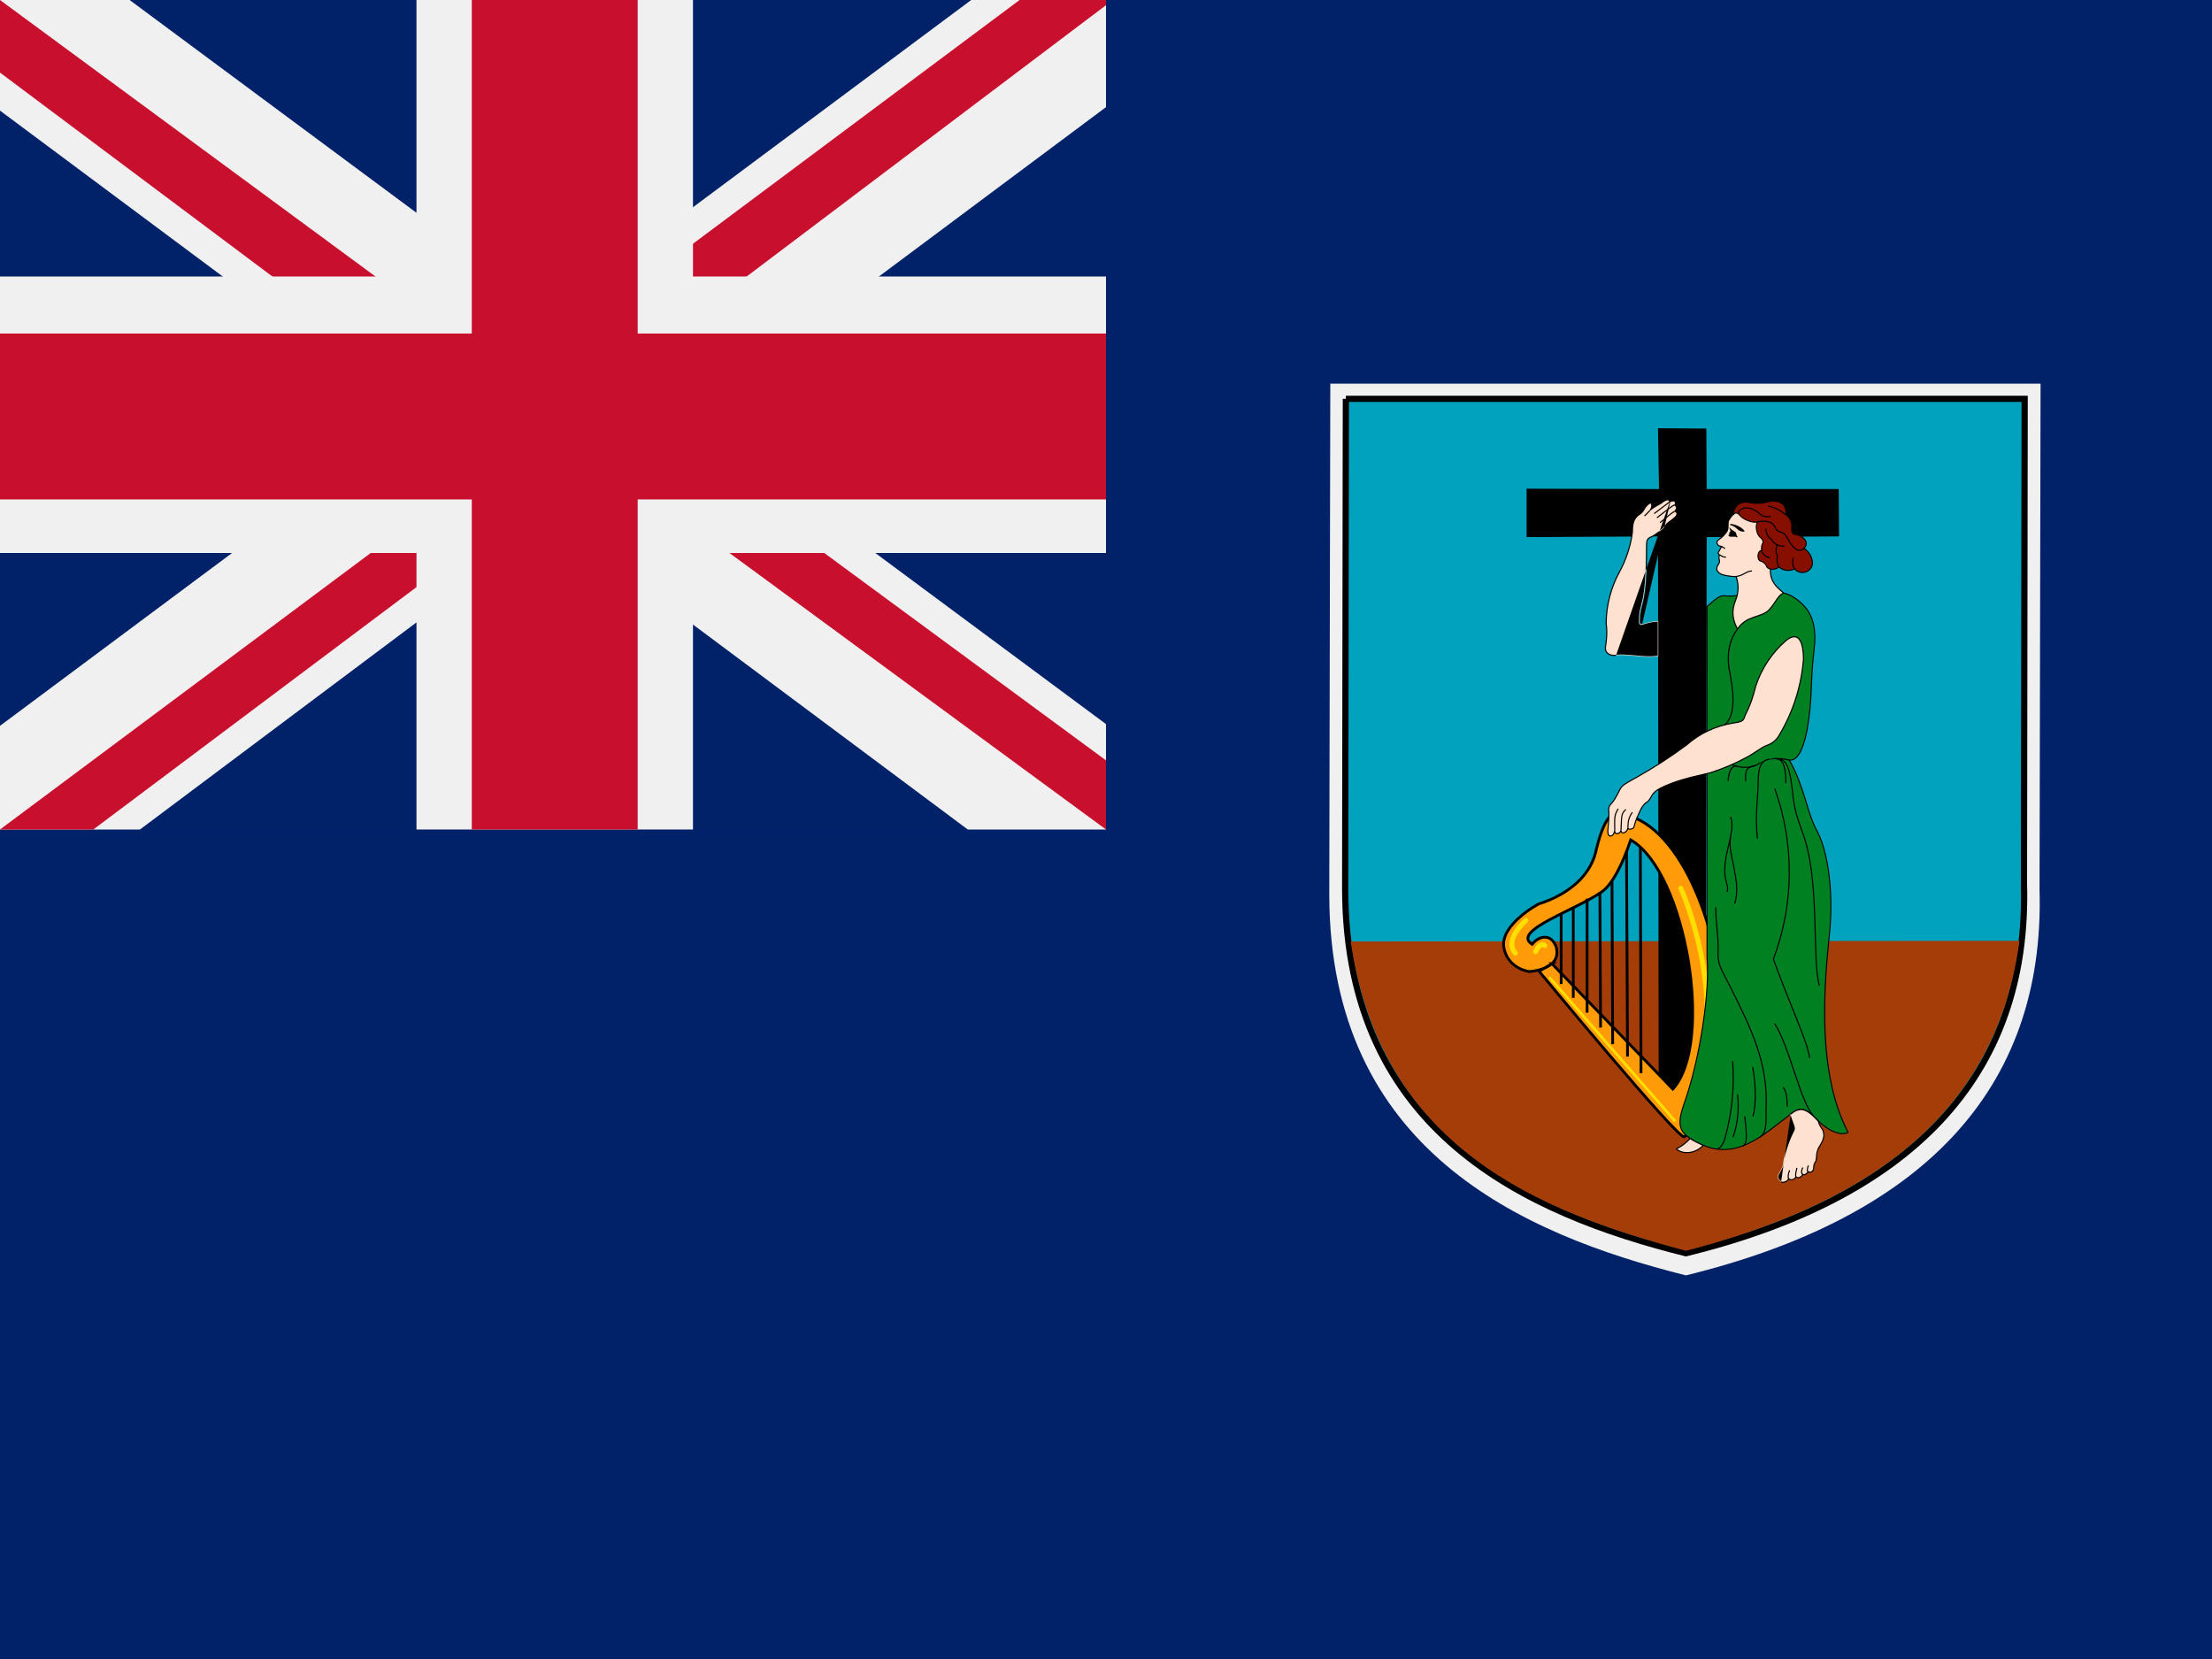 <svg width="60" height="45" viewBox="0 0 60 45" fill="none" xmlns="http://www.w3.org/2000/svg">
<rect x="0" y="0" width="60" height="45" fill="#808080" stroke="none"/>
<g clip-path="url(#clip0_264_20496)">
<path d="M0 0H60V45H0V0Z" fill="#012169"/>
<path d="M36.084 10.406H55.35L55.322 24.122C55.481 29.625 52.05 33.047 45.731 34.594C41.241 33.469 36.075 31.172 36.056 24.281L36.084 10.406Z" fill="#F0F0F0"/>
<path d="M36.506 10.819H54.919L54.9 23.962C55.05 29.241 51.769 32.513 45.731 33.994C41.438 32.925 36.497 30.712 36.487 24.113L36.506 10.819Z" fill="#00A2BD"/>
<path fill-rule="evenodd" clip-rule="evenodd" d="M36.59 10.903L36.572 24.112C36.577 27.388 37.803 29.567 39.557 31.063C41.31 32.557 43.594 33.373 45.731 33.907C48.731 33.168 51.036 31.988 52.574 30.344C54.114 28.699 54.89 26.584 54.816 23.965L54.816 23.964L54.834 10.903H36.59ZM36.506 10.819V10.734H55.003L54.984 23.961C55.06 26.619 54.27 28.779 52.697 30.46C51.126 32.139 48.779 33.333 45.751 34.076L45.731 34.081L45.711 34.076C43.56 33.54 41.236 32.716 39.448 31.192C37.656 29.664 36.408 27.437 36.403 24.113V24.112L36.422 10.819L36.506 10.819Z" fill="black"/>
<path d="M54.778 25.519C54.103 30.553 50.222 32.756 45.731 33.928C41.747 32.859 37.462 31.153 36.638 25.538L54.778 25.519Z" fill="#A53D08"/>
<path d="M45 13.266L44.972 11.616L46.284 11.625L46.294 13.266H49.875L49.884 14.55L46.294 14.569L46.266 29.7L44.991 29.709L44.972 14.55L41.409 14.569V13.256L45 13.266Z" fill="black"/>
<path fill-rule="evenodd" clip-rule="evenodd" d="M42.094 26.137L45.375 29.541C46.509 28.294 45.722 23.634 44.231 22.781C44.053 23.334 43.753 24 43.425 24.206C42.722 24.694 40.978 25.256 41.559 25.613C41.691 25.434 42.038 25.266 42.206 25.669C42.394 26.316 41.475 26.353 41.475 26.353C41.475 26.353 40.894 26.278 40.791 25.697C40.697 25.097 41.663 24.553 41.747 24.516C41.822 24.488 43.087 24.141 43.303 23.025C43.575 21.919 43.847 22.087 43.894 22.069C45.553 22.228 46.631 25.191 46.697 27.272C46.753 29.353 45.853 30.741 45.684 30.834C45.525 30.919 41.747 26.344 41.747 26.344L42.103 26.137H42.094Z" fill="#FF9A08"/>
<path fill-rule="evenodd" clip-rule="evenodd" d="M43.888 22.03L43.897 22.031C44.323 22.072 44.709 22.293 45.049 22.63C45.388 22.966 45.683 23.421 45.927 23.933C46.414 24.959 46.701 26.225 46.734 27.271L46.734 27.271C46.763 28.317 46.551 29.189 46.31 29.812C46.19 30.123 46.062 30.373 45.954 30.55C45.9 30.639 45.85 30.711 45.808 30.763C45.787 30.789 45.768 30.811 45.751 30.828C45.734 30.845 45.718 30.859 45.703 30.867L45.702 30.867C45.688 30.875 45.675 30.873 45.666 30.872C45.657 30.87 45.649 30.866 45.642 30.862C45.627 30.854 45.609 30.842 45.591 30.827C45.553 30.797 45.503 30.751 45.443 30.692C45.324 30.575 45.163 30.402 44.974 30.193C44.597 29.776 44.11 29.212 43.627 28.645C43.145 28.078 42.668 27.509 42.311 27.081C42.133 26.867 41.984 26.689 41.881 26.564C41.829 26.502 41.788 26.453 41.76 26.419L41.718 26.368C41.718 26.368 41.718 26.368 41.739 26.35L41.718 26.368L41.709 26.357C41.678 26.364 41.648 26.37 41.622 26.374C41.579 26.381 41.543 26.385 41.518 26.388C41.505 26.389 41.495 26.39 41.488 26.39C41.484 26.39 41.481 26.39 41.48 26.39L41.477 26.391L41.477 26.391L41.477 26.391C41.477 26.391 41.477 26.391 41.475 26.353C41.47 26.39 41.47 26.39 41.47 26.39L41.47 26.39L41.469 26.39L41.468 26.39C41.467 26.39 41.465 26.39 41.462 26.389C41.458 26.388 41.451 26.387 41.443 26.386C41.425 26.382 41.401 26.377 41.372 26.368C41.314 26.352 41.235 26.323 41.153 26.275C40.987 26.18 40.808 26.008 40.754 25.703L40.754 25.703C40.728 25.542 40.775 25.386 40.856 25.246C40.938 25.105 41.055 24.977 41.177 24.867C41.42 24.649 41.686 24.502 41.732 24.481L41.733 24.481L41.734 24.48C41.738 24.479 41.747 24.476 41.759 24.472C41.852 24.442 42.144 24.347 42.452 24.147C42.8 23.92 43.161 23.562 43.266 23.018L43.267 23.017L43.267 23.016C43.403 22.462 43.541 22.218 43.657 22.111C43.717 22.057 43.772 22.038 43.816 22.033C43.837 22.031 43.855 22.032 43.868 22.032L43.868 22.032C43.875 22.033 43.879 22.033 43.882 22.033C43.882 22.033 43.882 22.033 43.882 22.033L43.888 22.03ZM43.884 22.033C43.884 22.033 43.884 22.033 43.884 22.033L43.884 22.033ZM41.475 26.353L41.47 26.39L41.473 26.391L41.477 26.391L41.475 26.353ZM41.477 26.316C41.478 26.315 41.48 26.315 41.483 26.315C41.489 26.315 41.499 26.314 41.511 26.313C41.535 26.311 41.569 26.307 41.61 26.3C41.683 26.288 41.775 26.267 41.865 26.232L42.037 26.133L42.005 26.1H42.081C42.103 26.078 42.123 26.055 42.139 26.029C42.192 25.945 42.214 25.833 42.171 25.681C42.131 25.587 42.082 25.529 42.032 25.496C41.982 25.463 41.928 25.454 41.873 25.46C41.762 25.473 41.651 25.552 41.59 25.635L41.569 25.663L41.54 25.645C41.462 25.597 41.415 25.541 41.407 25.475C41.398 25.409 41.429 25.345 41.478 25.287C41.576 25.17 41.768 25.048 41.993 24.926C42.158 24.836 42.344 24.743 42.531 24.651C42.601 24.616 42.67 24.582 42.738 24.548C42.992 24.421 43.23 24.296 43.404 24.175L43.404 24.175L43.405 24.174C43.56 24.077 43.713 23.867 43.851 23.606C43.988 23.347 44.107 23.045 44.196 22.77L44.21 22.726L44.25 22.749C44.633 22.968 44.966 23.428 45.232 24.006C45.5 24.586 45.703 25.291 45.825 26.007C45.946 26.723 45.985 27.453 45.922 28.082C45.859 28.71 45.695 29.245 45.403 29.566L45.376 29.596L42.092 26.19C42.041 26.23 41.984 26.262 41.926 26.288C41.917 26.292 41.907 26.296 41.898 26.3L41.804 26.354L41.818 26.371C41.846 26.405 41.887 26.454 41.938 26.516C42.042 26.641 42.19 26.82 42.368 27.033C42.725 27.461 43.202 28.03 43.684 28.596C44.167 29.163 44.654 29.727 45.03 30.143C45.218 30.352 45.378 30.523 45.496 30.639C45.555 30.697 45.602 30.741 45.637 30.768C45.654 30.782 45.667 30.791 45.675 30.795C45.681 30.791 45.689 30.784 45.698 30.775C45.712 30.761 45.73 30.741 45.749 30.716C45.789 30.667 45.837 30.598 45.89 30.511C45.996 30.338 46.121 30.092 46.24 29.785C46.477 29.17 46.687 28.308 46.659 27.273C46.627 26.237 46.342 24.982 45.859 23.966C45.618 23.458 45.328 23.012 44.996 22.683C44.666 22.356 44.298 22.147 43.897 22.107C43.891 22.108 43.886 22.108 43.883 22.108C43.877 22.108 43.871 22.108 43.865 22.107L43.864 22.107C43.852 22.107 43.839 22.106 43.824 22.108C43.796 22.111 43.756 22.123 43.708 22.167C43.609 22.257 43.475 22.482 43.34 23.033C43.229 23.604 42.85 23.977 42.493 24.209C42.175 24.416 41.87 24.515 41.782 24.543C41.772 24.547 41.765 24.549 41.761 24.55C41.719 24.57 41.462 24.712 41.227 24.923C41.108 25.03 40.997 25.152 40.921 25.283C40.845 25.414 40.806 25.552 40.828 25.691C40.877 25.968 41.039 26.123 41.19 26.21C41.266 26.254 41.339 26.281 41.393 26.296C41.42 26.304 41.442 26.309 41.457 26.312C41.465 26.314 41.471 26.314 41.474 26.315C41.475 26.315 41.476 26.315 41.477 26.316ZM42.157 26.149L45.374 29.485C45.633 29.179 45.787 28.677 45.847 28.075C45.909 27.453 45.871 26.731 45.751 26.02C45.63 25.308 45.428 24.61 45.164 24.038C44.909 23.485 44.599 23.054 44.252 22.837C44.164 23.103 44.05 23.392 43.917 23.641C43.779 23.903 43.618 24.129 43.446 24.238C43.267 24.361 43.025 24.488 42.772 24.615C42.703 24.65 42.633 24.684 42.563 24.719C42.377 24.811 42.192 24.902 42.029 24.991C41.802 25.115 41.623 25.231 41.535 25.335C41.492 25.387 41.476 25.43 41.481 25.465C41.485 25.494 41.504 25.527 41.552 25.562C41.625 25.477 41.741 25.399 41.864 25.385C41.934 25.378 42.007 25.39 42.073 25.433C42.139 25.477 42.197 25.549 42.241 25.654L42.242 25.656L42.242 25.658C42.292 25.829 42.269 25.964 42.203 26.069C42.196 26.079 42.189 26.09 42.181 26.1H42.243L42.157 26.149Z" fill="black"/>
<path d="M44.494 22.969L44.513 29.109L44.494 22.969ZM44.119 23.091L44.147 28.659L44.119 23.091ZM43.725 23.897L43.744 28.322L43.725 23.897ZM43.397 24.206L43.416 27.872L43.397 24.206ZM43.05 24.375V27.469V24.375ZM42.675 24.619V27.066V24.619ZM42.347 24.816V26.691V24.816Z" fill="#FF9A08"/>
<path fill-rule="evenodd" clip-rule="evenodd" d="M44.475 29.11L44.456 22.969L44.531 22.969L44.55 29.109L44.475 29.11ZM44.109 28.66L44.081 23.091L44.156 23.09L44.184 28.659L44.109 28.66ZM43.706 28.322L43.687 23.897L43.762 23.897L43.781 28.322L43.706 28.322ZM43.378 27.872L43.359 24.206L43.434 24.206L43.453 27.872L43.378 27.872ZM43.013 27.469V24.375H43.087V27.469H43.013ZM42.638 27.066V24.619H42.712V27.066H42.638ZM42.309 26.691V24.816H42.384V26.691H42.309Z" fill="black"/>
<path fill-rule="evenodd" clip-rule="evenodd" d="M42.022 26.503C42.038 26.489 42.062 26.491 42.075 26.507L45.45 30.369C45.464 30.385 45.462 30.408 45.447 30.422C45.431 30.436 45.407 30.434 45.394 30.418L42.019 26.556C42.005 26.54 42.007 26.517 42.022 26.503Z" fill="#FFDF00"/>
<path fill-rule="evenodd" clip-rule="evenodd" d="M45.562 24.032C45.596 24.017 45.636 24.032 45.652 24.066L45.591 24.094C45.652 24.066 45.652 24.066 45.652 24.066L45.652 24.066L45.653 24.068L45.657 24.076C45.66 24.082 45.664 24.092 45.669 24.105C45.681 24.131 45.697 24.169 45.717 24.218C45.756 24.316 45.811 24.458 45.873 24.638C45.995 24.997 46.144 25.505 46.248 26.099C46.455 27.286 46.485 28.827 45.763 30.219C45.746 30.252 45.705 30.265 45.672 30.247C45.639 30.23 45.626 30.189 45.643 30.156C46.346 28.802 46.32 27.295 46.115 26.122C46.012 25.536 45.866 25.036 45.745 24.681C45.684 24.504 45.63 24.364 45.591 24.268C45.572 24.22 45.556 24.184 45.546 24.159C45.54 24.146 45.536 24.137 45.533 24.131L45.53 24.124L45.529 24.122L45.529 24.122C45.529 24.122 45.529 24.122 45.529 24.122M45.562 24.032C45.529 24.048 45.514 24.088 45.529 24.122L45.562 24.032ZM41.442 24.922C41.466 24.95 41.463 24.992 41.435 25.017L41.435 25.017L41.434 25.018C41.432 25.019 41.431 25.02 41.429 25.022C41.425 25.026 41.419 25.031 41.411 25.038C41.395 25.053 41.374 25.074 41.348 25.101C41.297 25.155 41.234 25.229 41.181 25.313C41.127 25.398 41.087 25.488 41.078 25.574C41.069 25.657 41.089 25.737 41.158 25.81C41.184 25.837 41.183 25.88 41.156 25.905C41.129 25.931 41.086 25.93 41.06 25.903C40.961 25.798 40.931 25.677 40.944 25.56C40.956 25.445 41.007 25.335 41.066 25.241C41.126 25.147 41.196 25.066 41.25 25.008C41.278 24.979 41.301 24.956 41.318 24.94C41.327 24.932 41.334 24.926 41.339 24.922C41.341 24.919 41.343 24.918 41.344 24.916L41.346 24.915L41.346 24.915L41.346 24.915C41.346 24.915 41.346 24.915 41.391 24.966L41.346 24.915C41.375 24.89 41.417 24.893 41.442 24.922ZM41.716 25.843L41.716 25.843L41.717 25.841C41.718 25.839 41.719 25.837 41.72 25.833C41.723 25.827 41.727 25.817 41.733 25.806C41.745 25.782 41.761 25.754 41.78 25.731C41.8 25.706 41.817 25.693 41.829 25.689C41.834 25.687 41.843 25.684 41.862 25.701C41.89 25.725 41.933 25.722 41.957 25.694C41.982 25.666 41.979 25.623 41.95 25.599C41.899 25.555 41.841 25.543 41.786 25.561C41.737 25.577 41.7 25.614 41.674 25.647C41.647 25.68 41.626 25.717 41.613 25.745C41.606 25.759 41.6 25.771 41.596 25.78C41.594 25.784 41.593 25.787 41.592 25.79L41.591 25.793L41.59 25.794L41.59 25.794L41.59 25.794C41.59 25.794 41.59 25.794 41.653 25.819L41.59 25.794C41.577 25.829 41.594 25.868 41.629 25.882C41.663 25.895 41.703 25.878 41.716 25.843Z" fill="#FFDF00"/>
<path d="M46.312 16.444C46.528 16.256 46.65 16.134 46.791 16.163C46.931 16.181 47.119 16.163 47.259 16.125C47.628 16.039 48.011 16.027 48.384 16.087C48.478 16.106 48.619 16.153 48.816 16.322C49.013 16.491 49.303 16.791 49.209 17.597C49.116 18.403 49.144 18.75 49.097 19.209C49.022 20.006 48.844 20.663 48.534 20.616C48.956 21.366 49.003 22.022 49.284 22.538C49.566 23.053 49.734 24.113 49.631 25.256C49.519 26.409 49.219 28.978 50.128 30.712C49.978 30.816 49.612 30.712 49.284 30.366C48.956 30.019 48.816 30.028 48.553 30.234C47.728 30.863 46.959 31.622 45.825 30.863C45.562 30.694 45.487 30.488 45.675 29.953C46.144 28.641 46.378 26.822 46.303 25.978V16.444H46.312Z" fill="#008021"/>
<path fill-rule="evenodd" clip-rule="evenodd" d="M47.263 16.139C47.121 16.177 46.931 16.195 46.789 16.176L46.788 16.176C46.723 16.163 46.661 16.184 46.587 16.234C46.527 16.275 46.46 16.333 46.378 16.405C46.36 16.421 46.341 16.437 46.322 16.454L46.318 16.458H46.317V25.977C46.355 26.401 46.315 27.068 46.207 27.792C46.099 28.517 45.923 29.3 45.688 29.958C45.595 30.224 45.568 30.407 45.595 30.542C45.622 30.677 45.703 30.767 45.833 30.851L45.833 30.851C46.115 31.04 46.373 31.134 46.615 31.159C46.857 31.185 47.083 31.142 47.3 31.056C47.658 30.914 47.989 30.655 48.326 30.392C48.398 30.336 48.471 30.279 48.544 30.223C48.676 30.12 48.781 30.062 48.896 30.079C49.01 30.095 49.131 30.183 49.295 30.356C49.457 30.528 49.629 30.639 49.778 30.695C49.92 30.748 50.039 30.748 50.11 30.707C49.658 29.84 49.507 28.766 49.482 27.767C49.46 26.843 49.545 25.981 49.603 25.4C49.608 25.35 49.613 25.301 49.617 25.255C49.669 24.684 49.652 24.134 49.588 23.663C49.524 23.192 49.411 22.8 49.272 22.544C49.146 22.314 49.067 22.055 48.981 21.774C48.97 21.739 48.96 21.704 48.949 21.669C48.849 21.347 48.732 20.996 48.522 20.622L48.508 20.597L48.536 20.602C48.608 20.613 48.673 20.583 48.732 20.518C48.791 20.453 48.844 20.352 48.89 20.224C48.982 19.968 49.045 19.606 49.083 19.208L49.083 19.208C49.102 19.022 49.108 18.855 49.116 18.668C49.118 18.624 49.12 18.579 49.121 18.533C49.132 18.288 49.148 17.999 49.195 17.595C49.242 17.194 49.193 16.92 49.109 16.726C49.024 16.532 48.904 16.416 48.806 16.333C48.611 16.166 48.473 16.12 48.382 16.101C48.01 16.041 47.63 16.053 47.263 16.139ZM46.307 16.43C46.325 16.414 46.342 16.399 46.359 16.384C46.441 16.312 46.51 16.252 46.572 16.211C46.648 16.159 46.717 16.134 46.793 16.149C46.931 16.167 47.117 16.148 47.256 16.111L47.256 16.111C47.627 16.025 48.011 16.012 48.387 16.074L48.387 16.074C48.483 16.093 48.626 16.141 48.825 16.311C48.924 16.396 49.048 16.515 49.134 16.715C49.221 16.914 49.27 17.194 49.223 17.599C49.176 18.001 49.16 18.289 49.15 18.534C49.148 18.58 49.146 18.625 49.144 18.669C49.137 18.856 49.13 19.024 49.111 19.211C49.073 19.61 49.01 19.974 48.917 20.234C48.87 20.363 48.816 20.468 48.753 20.537C48.696 20.599 48.632 20.634 48.56 20.632C48.763 21 48.878 21.345 48.975 21.66C48.986 21.696 48.997 21.731 49.008 21.766C49.094 22.047 49.172 22.303 49.297 22.531C49.438 22.791 49.551 23.186 49.616 23.659C49.681 24.133 49.697 24.685 49.645 25.258L49.645 25.258C49.641 25.304 49.636 25.352 49.631 25.403C49.573 25.984 49.488 26.844 49.511 27.766C49.535 28.768 49.687 29.842 50.141 30.706L50.146 30.717L50.136 30.724C50.055 30.78 49.921 30.778 49.768 30.721C49.615 30.664 49.439 30.55 49.274 30.375C49.11 30.202 48.996 30.121 48.892 30.107C48.789 30.092 48.693 30.142 48.562 30.245L48.562 30.246C48.489 30.301 48.417 30.357 48.344 30.414C48.008 30.677 47.672 30.938 47.31 31.082C47.09 31.169 46.859 31.213 46.612 31.187C46.365 31.161 46.102 31.065 45.817 30.874C45.684 30.789 45.597 30.692 45.567 30.548C45.538 30.404 45.568 30.216 45.662 29.948C45.896 29.293 46.071 28.511 46.179 27.788C46.287 27.064 46.327 26.4 46.289 25.979L46.289 25.978L46.289 16.43H46.307Z" fill="black"/>
<path d="M47.091 15.637C47.165 15.844 47.162 16.071 47.081 16.275C46.987 16.5 46.959 16.744 47.128 17.062C47.381 16.688 47.747 16.762 47.972 16.556C48.178 16.341 48.225 16.134 48.384 16.087C48.225 15.947 47.981 15.787 48.028 15.384C48.084 14.972 48.656 14.634 48.141 14.016C48.063 13.917 47.963 13.838 47.848 13.788C47.733 13.738 47.607 13.718 47.482 13.729C47.357 13.74 47.237 13.783 47.132 13.852C47.028 13.922 46.943 14.017 46.884 14.128C46.856 14.203 46.903 14.353 46.819 14.447C46.763 14.522 46.697 14.588 46.622 14.634C46.575 14.672 46.547 14.719 46.603 14.784C46.622 14.812 46.659 14.812 46.697 14.822L46.622 14.963C46.594 14.991 46.603 15.019 46.641 15.056C46.594 15.178 46.678 15.197 46.622 15.291C46.566 15.375 46.509 15.478 46.678 15.572C46.734 15.6 46.959 15.647 47.091 15.637ZM44.981 17.794C44.681 17.869 44.194 17.738 43.828 17.775C43.659 17.794 43.528 17.709 43.547 17.55C43.575 17.391 43.603 17.137 43.566 16.913C43.569 16.428 43.691 15.951 43.922 15.525C44.107 15.188 44.228 14.819 44.278 14.438C44.278 14.259 44.297 14.072 44.447 13.969C44.559 13.903 44.578 13.838 44.616 13.781C44.709 13.641 44.803 13.613 44.803 13.688C44.812 13.734 44.803 13.781 44.756 13.838C44.85 13.762 45.019 13.669 45.056 13.65C45.094 13.613 45.281 13.481 45.291 13.613C45.366 13.575 45.422 13.575 45.441 13.613C45.459 13.659 45.441 13.678 45.413 13.706C45.469 13.706 45.525 13.791 45.413 13.875C45.478 13.856 45.534 13.95 45.431 14.034C45.337 14.128 45.206 14.184 45.178 14.259C45.141 14.334 44.878 14.531 44.775 14.569C44.672 14.616 44.663 14.672 44.663 14.822C44.663 16.491 44.475 16.35 44.475 16.762C44.475 16.856 44.447 16.959 44.55 16.931C44.663 16.894 44.822 16.847 44.981 16.847V17.784V17.794ZM45.047 21.375C45.534 21.131 46.097 21.038 46.388 20.962C46.724 20.855 47.051 20.717 47.362 20.55C47.597 20.428 47.784 20.269 47.916 20.222C48.069 20.173 48.197 20.065 48.272 19.922C48.641 19.299 48.862 18.6 48.919 17.878C48.919 17.503 48.825 17.072 48.45 17.372C48.068 17.702 47.782 18.13 47.625 18.609C47.475 19.209 47.344 19.35 47.316 19.462C47.278 19.584 47.166 19.584 47.016 19.613C46.542 19.686 46.099 19.895 45.741 20.212C45.315 20.527 44.871 20.815 44.409 21.075C44.062 21.272 43.997 21.291 43.922 21.45C43.847 21.6 43.772 21.731 43.716 21.788C43.641 21.863 43.622 21.938 43.641 22.031C43.65 22.106 43.622 22.425 43.612 22.538C43.612 22.65 43.641 22.669 43.678 22.678C43.716 22.678 43.772 22.659 43.8 22.528C43.781 22.659 43.959 22.622 43.969 22.519C43.969 22.659 44.156 22.575 44.156 22.444C44.156 22.538 44.316 22.472 44.316 22.444C44.353 22.322 44.381 22.209 44.428 22.125C44.484 21.994 44.55 21.825 44.681 21.75C44.822 21.637 44.756 21.525 45.047 21.375ZM48.553 30.234C48.581 30.356 48.647 30.488 48.666 30.572C48.684 30.647 48.647 30.675 48.628 30.722C48.502 30.983 48.414 31.261 48.366 31.547C48.366 31.659 48.272 31.772 48.244 31.847C48.197 31.922 48.216 31.988 48.319 32.062C48.356 32.091 48.506 32.044 48.516 31.969C48.581 32.025 48.666 32.006 48.712 31.922C48.769 31.969 48.853 31.941 48.9 31.856C48.947 31.884 49.022 31.828 49.05 31.781C49.125 31.819 49.2 31.781 49.2 31.631C49.2 31.594 49.228 31.538 49.247 31.509C49.266 31.472 49.275 31.406 49.275 31.35C49.275 31.284 49.303 31.163 49.359 31.087C49.416 30.994 49.5 30.853 49.462 30.712C49.425 30.581 49.369 30.591 49.322 30.413C49.2 30.281 49.041 30.113 48.872 30.094C48.703 30.094 48.609 30.197 48.553 30.234ZM45.469 31.163C45.628 31.312 45.966 31.312 46.2 31.069C46.116 31.031 45.919 30.938 45.844 30.881C45.739 31 45.611 31.095 45.469 31.163Z" fill="#FFE1CF"/>
<path fill-rule="evenodd" clip-rule="evenodd" d="M45.19 13.582C45.139 13.602 45.084 13.643 45.067 13.661L45.065 13.662L45.063 13.663C45.026 13.682 44.858 13.775 44.766 13.849L44.745 13.828C44.789 13.775 44.797 13.732 44.788 13.69L44.788 13.689V13.688C44.788 13.671 44.783 13.666 44.78 13.664C44.775 13.662 44.766 13.66 44.75 13.667C44.719 13.681 44.674 13.72 44.628 13.79C44.621 13.8 44.614 13.812 44.607 13.824C44.58 13.871 44.548 13.927 44.455 13.981C44.312 14.08 44.293 14.259 44.293 14.438V14.438L44.293 14.44C44.243 14.823 44.121 15.193 43.935 15.532C43.706 15.956 43.584 16.43 43.581 16.911C43.618 17.138 43.59 17.392 43.562 17.552C43.553 17.627 43.579 17.682 43.626 17.717C43.674 17.753 43.745 17.769 43.826 17.76L43.827 17.76C43.994 17.743 44.187 17.761 44.374 17.778C44.393 17.78 44.412 17.782 44.431 17.784C44.631 17.802 44.821 17.815 44.966 17.782V16.862C44.814 16.865 44.663 16.909 44.555 16.945L44.554 16.946C44.527 16.953 44.504 16.953 44.487 16.943C44.47 16.932 44.462 16.914 44.459 16.895C44.456 16.876 44.456 16.854 44.457 16.832C44.458 16.825 44.458 16.819 44.458 16.813C44.459 16.796 44.46 16.779 44.46 16.762C44.46 16.658 44.472 16.588 44.49 16.516C44.496 16.492 44.502 16.469 44.509 16.444C44.523 16.392 44.538 16.335 44.554 16.26C44.601 16.037 44.647 15.656 44.647 14.822C44.647 14.747 44.65 14.693 44.666 14.651C44.683 14.608 44.715 14.579 44.769 14.555L44.77 14.555C44.819 14.537 44.909 14.479 44.992 14.416C45.033 14.385 45.072 14.352 45.103 14.323C45.135 14.294 45.156 14.269 45.164 14.253C45.172 14.232 45.188 14.213 45.206 14.195C45.224 14.177 45.247 14.159 45.271 14.142C45.28 14.135 45.289 14.129 45.298 14.122C45.34 14.092 45.383 14.061 45.421 14.024L45.421 14.023L45.422 14.023C45.47 13.983 45.478 13.944 45.471 13.92C45.464 13.896 45.441 13.883 45.417 13.889L45.403 13.863C45.457 13.823 45.466 13.786 45.461 13.762C45.456 13.737 45.433 13.721 45.412 13.721H45.376L45.402 13.696C45.416 13.681 45.426 13.671 45.43 13.661C45.434 13.651 45.435 13.639 45.427 13.619C45.421 13.607 45.408 13.599 45.387 13.599C45.364 13.599 45.334 13.608 45.297 13.626L45.277 13.636L45.276 13.614C45.275 13.599 45.271 13.589 45.267 13.583C45.263 13.578 45.258 13.574 45.251 13.572C45.237 13.568 45.215 13.572 45.19 13.582ZM45.302 13.59C45.3 13.581 45.296 13.573 45.292 13.566C45.283 13.554 45.272 13.547 45.259 13.543C45.235 13.536 45.205 13.543 45.178 13.554C45.125 13.575 45.069 13.617 45.047 13.638C45.014 13.655 44.901 13.717 44.809 13.78C44.822 13.748 44.824 13.717 44.818 13.686C44.818 13.665 44.811 13.647 44.794 13.638C44.778 13.629 44.758 13.631 44.739 13.64C44.7 13.657 44.651 13.702 44.603 13.773C44.595 13.785 44.588 13.798 44.58 13.81C44.553 13.857 44.525 13.906 44.439 13.956L44.438 13.956C44.282 14.064 44.263 14.259 44.263 14.437C44.213 14.816 44.093 15.182 43.909 15.518L43.909 15.518C43.677 15.946 43.554 16.425 43.551 16.912L43.551 16.914L43.551 16.915C43.588 17.137 43.56 17.389 43.532 17.547L43.532 17.548C43.522 17.633 43.552 17.699 43.608 17.741C43.664 17.783 43.743 17.8 43.83 17.79M44.546 16.917C44.522 16.923 44.509 16.921 44.502 16.917C44.496 16.913 44.491 16.905 44.489 16.89C44.486 16.875 44.486 16.855 44.487 16.833C44.487 16.827 44.488 16.821 44.488 16.815C44.489 16.798 44.49 16.78 44.49 16.762C44.49 16.661 44.502 16.593 44.519 16.523C44.524 16.501 44.531 16.477 44.538 16.453C44.552 16.401 44.568 16.342 44.583 16.266C44.63 16.04 44.677 15.657 44.677 14.822C44.677 14.746 44.68 14.698 44.694 14.662C44.707 14.628 44.732 14.605 44.781 14.583C44.835 14.563 44.927 14.503 45.01 14.44C45.052 14.408 45.092 14.375 45.124 14.345C45.156 14.316 45.181 14.287 45.191 14.266L45.192 14.265L45.192 14.265C45.198 14.249 45.21 14.233 45.227 14.216C45.244 14.2 45.265 14.184 45.289 14.166C45.297 14.16 45.306 14.153 45.315 14.147C45.356 14.117 45.402 14.085 45.441 14.046C45.495 14.001 45.511 13.951 45.499 13.912C45.492 13.887 45.474 13.868 45.451 13.861C45.487 13.825 45.497 13.788 45.49 13.756C45.484 13.728 45.465 13.707 45.442 13.697C45.448 13.69 45.454 13.681 45.458 13.672C45.466 13.653 45.465 13.633 45.455 13.607L45.454 13.606C45.441 13.58 45.416 13.569 45.387 13.569C45.362 13.569 45.334 13.577 45.302 13.59C45.304 13.597 45.305 13.604 45.306 13.611M45.442 13.697C45.432 13.693 45.422 13.691 45.412 13.691V13.706L45.423 13.717L45.424 13.716C45.43 13.71 45.436 13.704 45.442 13.697ZM45.451 13.861C45.438 13.857 45.423 13.856 45.408 13.861L45.412 13.875L45.421 13.887C45.433 13.878 45.443 13.87 45.451 13.861ZM45.441 14.046C45.441 14.045 45.442 14.045 45.442 14.045L45.431 14.034L45.441 14.046C45.441 14.046 45.441 14.046 45.441 14.046ZM44.781 14.583C44.781 14.583 44.781 14.582 44.781 14.582L44.775 14.569L44.78 14.583C44.78 14.583 44.78 14.583 44.781 14.583ZM44.546 16.917C44.546 16.917 44.546 16.917 44.546 16.917L44.55 16.931L44.545 16.917C44.545 16.917 44.545 16.917 44.546 16.917ZM47.48 13.714C47.608 13.703 47.736 13.724 47.854 13.775C47.971 13.826 48.074 13.905 48.152 14.006C48.282 14.162 48.345 14.302 48.363 14.43C48.382 14.559 48.356 14.675 48.313 14.783C48.28 14.865 48.236 14.944 48.194 15.02C48.181 15.044 48.168 15.067 48.155 15.091C48.102 15.19 48.057 15.286 48.043 15.386C48.02 15.584 48.068 15.721 48.141 15.826C48.2 15.911 48.276 15.975 48.345 16.034C48.362 16.048 48.378 16.062 48.394 16.076L48.415 16.094L48.389 16.102C48.315 16.124 48.266 16.183 48.208 16.267C48.198 16.282 48.188 16.297 48.177 16.313C48.127 16.388 48.069 16.477 47.983 16.567L47.982 16.567C47.924 16.621 47.857 16.655 47.786 16.684C47.743 16.701 47.698 16.716 47.653 16.731C47.623 16.74 47.594 16.75 47.566 16.76C47.416 16.814 47.264 16.887 47.141 17.071L47.127 17.092L47.115 17.07C47.029 16.908 46.994 16.765 46.991 16.634C46.989 16.502 47.02 16.383 47.067 16.269C47.145 16.072 47.15 15.853 47.08 15.653C47.014 15.656 46.929 15.647 46.854 15.633C46.813 15.626 46.776 15.618 46.744 15.61C46.713 15.602 46.687 15.593 46.671 15.585L46.671 15.585C46.584 15.537 46.551 15.483 46.551 15.428C46.551 15.375 46.581 15.324 46.609 15.283C46.622 15.261 46.626 15.245 46.627 15.231C46.627 15.217 46.624 15.204 46.62 15.188L46.62 15.187C46.616 15.171 46.611 15.153 46.611 15.131C46.61 15.111 46.614 15.088 46.623 15.06C46.608 15.043 46.596 15.026 46.592 15.009C46.587 14.989 46.594 14.97 46.61 14.954L46.674 14.832C46.672 14.832 46.67 14.832 46.669 14.831L46.666 14.831C46.657 14.829 46.648 14.827 46.639 14.825C46.621 14.819 46.603 14.811 46.591 14.793C46.561 14.759 46.552 14.726 46.559 14.695C46.566 14.666 46.588 14.642 46.612 14.623L46.613 14.622L46.614 14.622C46.687 14.576 46.751 14.512 46.807 14.438L46.807 14.437L46.807 14.437C46.846 14.394 46.855 14.338 46.858 14.28C46.858 14.265 46.858 14.251 46.858 14.237L46.858 14.234C46.859 14.221 46.859 14.208 46.859 14.196C46.86 14.17 46.862 14.144 46.87 14.123L46.871 14.122L46.871 14.121C46.93 14.008 47.017 13.911 47.124 13.84C47.23 13.769 47.353 13.726 47.48 13.714ZM47.091 15.637L47.105 15.632C47.181 15.842 47.177 16.073 47.095 16.28L47.095 16.281C47.049 16.392 47.019 16.507 47.021 16.633C47.023 16.754 47.055 16.885 47.13 17.034C47.256 16.857 47.408 16.784 47.555 16.732C47.586 16.721 47.615 16.711 47.645 16.702C47.689 16.687 47.733 16.672 47.775 16.656C47.844 16.628 47.907 16.595 47.961 16.546C48.045 16.458 48.102 16.372 48.152 16.297C48.163 16.281 48.173 16.265 48.183 16.25C48.235 16.174 48.284 16.112 48.355 16.082C48.346 16.074 48.336 16.066 48.327 16.058C48.257 15.999 48.178 15.931 48.117 15.843C48.039 15.732 47.989 15.588 48.013 15.383L48.013 15.382C48.028 15.276 48.075 15.176 48.129 15.076C48.142 15.052 48.155 15.028 48.168 15.005C48.21 14.928 48.253 14.852 48.285 14.772C48.327 14.667 48.351 14.556 48.334 14.435C48.316 14.313 48.257 14.178 48.129 14.025L48.129 14.025C48.053 13.928 47.955 13.851 47.842 13.802C47.729 13.753 47.606 13.733 47.483 13.744C47.361 13.755 47.243 13.797 47.141 13.865C47.038 13.933 46.955 14.026 46.898 14.134C46.892 14.15 46.89 14.171 46.889 14.197C46.889 14.209 46.889 14.221 46.889 14.234L46.888 14.237C46.888 14.251 46.888 14.266 46.888 14.281C46.885 14.34 46.876 14.405 46.83 14.456C46.773 14.532 46.707 14.599 46.63 14.647C46.608 14.665 46.593 14.683 46.588 14.702C46.584 14.721 46.588 14.744 46.614 14.775L46.615 14.775L46.615 14.776C46.622 14.786 46.632 14.791 46.647 14.796C46.654 14.798 46.663 14.8 46.672 14.801L46.674 14.802C46.682 14.803 46.691 14.805 46.7 14.807L46.719 14.812L46.634 14.972L46.632 14.973C46.621 14.984 46.619 14.993 46.621 15.002C46.624 15.013 46.633 15.027 46.651 15.046L46.658 15.053L46.655 15.062C46.644 15.091 46.64 15.113 46.641 15.131C46.641 15.149 46.645 15.164 46.649 15.18L46.649 15.18L46.649 15.181C46.653 15.196 46.658 15.213 46.657 15.232C46.656 15.252 46.65 15.273 46.635 15.298L46.634 15.299C46.606 15.342 46.581 15.385 46.581 15.428C46.581 15.468 46.604 15.513 46.685 15.559C46.698 15.565 46.721 15.573 46.752 15.581C46.782 15.589 46.819 15.597 46.859 15.604C46.938 15.618 47.026 15.627 47.09 15.623L47.091 15.637ZM48.913 17.596C48.928 17.686 48.934 17.784 48.934 17.878V17.879C48.877 18.603 48.655 19.305 48.285 19.929C48.209 20.076 48.078 20.186 47.92 20.236C47.857 20.259 47.779 20.309 47.686 20.37C47.681 20.373 47.677 20.376 47.672 20.38C47.583 20.438 47.481 20.505 47.369 20.563C47.057 20.73 46.73 20.869 46.392 20.977L46.391 20.977C46.331 20.993 46.26 21.009 46.18 21.027C45.871 21.097 45.439 21.196 45.054 21.388C44.911 21.462 44.856 21.526 44.821 21.584C44.812 21.598 44.805 21.612 44.797 21.625C44.772 21.671 44.747 21.717 44.691 21.762L44.69 21.762L44.689 21.763C44.626 21.799 44.579 21.857 44.539 21.924C44.505 21.983 44.477 22.048 44.452 22.107C44.449 22.115 44.445 22.123 44.442 22.131L44.441 22.132L44.441 22.132C44.404 22.199 44.379 22.283 44.351 22.377C44.345 22.4 44.338 22.423 44.33 22.447C44.329 22.455 44.324 22.462 44.319 22.466C44.314 22.472 44.306 22.477 44.298 22.482C44.282 22.491 44.26 22.5 44.239 22.504C44.218 22.509 44.194 22.509 44.175 22.501C44.171 22.499 44.167 22.497 44.163 22.494C44.146 22.543 44.107 22.581 44.068 22.597C44.043 22.608 44.014 22.611 43.991 22.598C43.98 22.592 43.971 22.583 43.965 22.571C43.944 22.602 43.909 22.622 43.876 22.626C43.851 22.63 43.825 22.625 43.807 22.608C43.803 22.604 43.799 22.599 43.796 22.595C43.784 22.626 43.769 22.648 43.753 22.663C43.727 22.688 43.7 22.693 43.678 22.693H43.676L43.674 22.693C43.654 22.688 43.633 22.679 43.618 22.654C43.604 22.631 43.597 22.594 43.597 22.538V22.536C43.598 22.528 43.599 22.518 43.6 22.508C43.605 22.448 43.613 22.357 43.619 22.269C43.622 22.218 43.625 22.168 43.627 22.126C43.628 22.084 43.628 22.051 43.626 22.034C43.616 21.985 43.616 21.941 43.629 21.898C43.641 21.855 43.666 21.816 43.705 21.777C43.732 21.75 43.764 21.705 43.799 21.646C43.834 21.588 43.871 21.518 43.908 21.443C43.947 21.362 43.983 21.315 44.055 21.264C44.106 21.228 44.177 21.188 44.279 21.131C44.316 21.111 44.356 21.088 44.402 21.062C44.862 20.803 45.306 20.515 45.731 20.201C46.092 19.881 46.537 19.672 47.013 19.598C47.034 19.594 47.054 19.59 47.074 19.587C47.09 19.584 47.104 19.582 47.118 19.58C47.15 19.574 47.178 19.567 47.203 19.559C47.227 19.55 47.247 19.538 47.264 19.523C47.28 19.507 47.292 19.487 47.301 19.459C47.309 19.429 47.323 19.398 47.341 19.36C47.345 19.352 47.349 19.343 47.354 19.334C47.37 19.301 47.389 19.262 47.411 19.213C47.465 19.089 47.536 18.905 47.61 18.606L47.611 18.605C47.769 18.122 48.056 17.692 48.44 17.36L48.441 17.36C48.535 17.284 48.615 17.252 48.682 17.257C48.75 17.261 48.801 17.303 48.838 17.364C48.874 17.425 48.898 17.507 48.913 17.596ZM44.141 22.444H44.171C44.171 22.453 44.173 22.46 44.176 22.464C44.178 22.468 44.182 22.471 44.187 22.474C44.198 22.478 44.214 22.479 44.233 22.475C44.251 22.471 44.27 22.464 44.283 22.456C44.29 22.452 44.295 22.448 44.298 22.445C44.3 22.444 44.3 22.443 44.301 22.442V22.442L44.301 22.439C44.308 22.416 44.315 22.393 44.322 22.37C44.35 22.276 44.376 22.188 44.415 22.118C44.418 22.111 44.421 22.103 44.424 22.096C44.45 22.036 44.478 21.97 44.514 21.909C44.554 21.84 44.604 21.777 44.673 21.738C44.723 21.697 44.745 21.658 44.769 21.613C44.777 21.599 44.785 21.584 44.795 21.569C44.834 21.505 44.892 21.438 45.04 21.362L45.047 21.375L45.04 21.362C45.429 21.167 45.867 21.067 46.175 20.997C46.254 20.979 46.324 20.963 46.383 20.948C46.719 20.841 47.044 20.703 47.355 20.537L47.355 20.537C47.466 20.479 47.566 20.413 47.656 20.354C47.66 20.351 47.665 20.348 47.669 20.345C47.761 20.285 47.843 20.232 47.91 20.208L47.911 20.208C48.061 20.16 48.186 20.055 48.258 19.915L48.259 19.914C48.627 19.294 48.848 18.597 48.904 17.878C48.904 17.785 48.898 17.688 48.883 17.601C48.869 17.513 48.846 17.436 48.812 17.38C48.779 17.324 48.735 17.29 48.68 17.287C48.624 17.283 48.552 17.309 48.459 17.383C48.079 17.711 47.796 18.137 47.639 18.613C47.564 18.914 47.494 19.1 47.438 19.225C47.416 19.274 47.397 19.314 47.38 19.348C47.376 19.356 47.372 19.365 47.368 19.373C47.349 19.411 47.337 19.44 47.33 19.466L47.33 19.467C47.32 19.5 47.305 19.525 47.284 19.544C47.264 19.564 47.24 19.577 47.213 19.587C47.186 19.597 47.156 19.603 47.123 19.609C47.108 19.612 47.093 19.614 47.078 19.617C47.059 19.62 47.039 19.623 47.018 19.627L47.018 19.627C46.547 19.701 46.107 19.908 45.751 20.224L45.749 20.225C45.324 20.54 44.879 20.828 44.417 21.088C44.37 21.114 44.329 21.138 44.292 21.158C44.19 21.215 44.122 21.253 44.072 21.289C44.005 21.336 43.972 21.379 43.935 21.456L43.935 21.457C43.898 21.532 43.86 21.603 43.825 21.662C43.789 21.72 43.756 21.769 43.726 21.798C43.69 21.834 43.668 21.87 43.657 21.907C43.646 21.944 43.646 21.983 43.655 22.028L43.656 22.029C43.658 22.049 43.658 22.085 43.656 22.127C43.655 22.169 43.652 22.22 43.648 22.271C43.642 22.359 43.635 22.45 43.63 22.51C43.629 22.52 43.628 22.53 43.627 22.538C43.627 22.593 43.635 22.623 43.644 22.639C43.653 22.653 43.664 22.659 43.68 22.663C43.696 22.663 43.714 22.659 43.732 22.642C43.751 22.623 43.772 22.589 43.785 22.525L43.815 22.53C43.811 22.56 43.818 22.577 43.827 22.586C43.837 22.595 43.853 22.599 43.872 22.596C43.91 22.591 43.95 22.56 43.954 22.517L43.984 22.519C43.984 22.551 43.994 22.566 44.005 22.572C44.017 22.578 44.035 22.578 44.057 22.569C44.099 22.551 44.141 22.502 44.141 22.444ZM48.577 30.197C48.635 30.152 48.728 30.079 48.872 30.079H48.873L48.873 30.079C48.962 30.089 49.047 30.138 49.124 30.199C49.201 30.261 49.272 30.337 49.333 30.402L49.335 30.405L49.336 30.409C49.359 30.496 49.384 30.536 49.408 30.572C49.41 30.575 49.412 30.578 49.415 30.581C49.437 30.614 49.459 30.646 49.477 30.708L49.477 30.709C49.497 30.783 49.484 30.857 49.46 30.923C49.436 30.988 49.4 31.048 49.372 31.095L49.372 31.096L49.371 31.096C49.345 31.132 49.324 31.179 49.31 31.227C49.297 31.273 49.29 31.319 49.29 31.35C49.29 31.407 49.281 31.475 49.26 31.516L49.26 31.517L49.259 31.518C49.25 31.531 49.239 31.551 49.23 31.573C49.221 31.594 49.215 31.616 49.215 31.631C49.215 31.708 49.196 31.76 49.163 31.788C49.132 31.814 49.093 31.815 49.055 31.8C49.039 31.822 49.015 31.845 48.989 31.86C48.964 31.875 48.934 31.884 48.906 31.875C48.882 31.914 48.849 31.941 48.815 31.953C48.782 31.964 48.747 31.962 48.717 31.944C48.693 31.98 48.66 32.004 48.624 32.013C48.591 32.02 48.556 32.014 48.524 31.994C48.518 32.007 48.508 32.02 48.496 32.03C48.479 32.046 48.456 32.059 48.433 32.068C48.41 32.078 48.386 32.084 48.365 32.085C48.345 32.087 48.324 32.085 48.31 32.075M48.553 30.234L48.545 30.222C48.554 30.216 48.565 30.207 48.577 30.197M48.57 30.241C48.584 30.298 48.606 30.356 48.627 30.412C48.629 30.416 48.63 30.421 48.632 30.426C48.652 30.479 48.671 30.528 48.68 30.568C48.69 30.609 48.685 30.638 48.675 30.663C48.67 30.675 48.664 30.685 48.658 30.695L48.657 30.697C48.652 30.707 48.646 30.717 48.642 30.727L48.642 30.728C48.516 30.988 48.428 31.264 48.381 31.548C48.38 31.608 48.355 31.666 48.328 31.718C48.319 31.736 48.309 31.755 48.299 31.772C48.295 31.779 48.291 31.785 48.288 31.791C48.275 31.814 48.264 31.835 48.258 31.852L48.257 31.854L48.256 31.855C48.235 31.89 48.229 31.92 48.239 31.95C48.249 31.981 48.277 32.014 48.328 32.05L48.328 32.05C48.332 32.054 48.344 32.057 48.363 32.055C48.38 32.054 48.402 32.049 48.422 32.04C48.443 32.032 48.462 32.021 48.476 32.008C48.49 31.995 48.499 31.981 48.501 31.967L48.504 31.939L48.525 31.957C48.555 31.983 48.588 31.99 48.618 31.983C48.648 31.976 48.678 31.954 48.699 31.915L48.708 31.899L48.722 31.91C48.746 31.93 48.775 31.934 48.805 31.924C48.835 31.914 48.865 31.889 48.887 31.849L48.894 31.835L48.908 31.843C48.924 31.853 48.948 31.85 48.974 31.834C49.001 31.819 49.024 31.795 49.037 31.773L49.044 31.762L49.057 31.768C49.091 31.785 49.121 31.784 49.144 31.765C49.166 31.746 49.185 31.704 49.185 31.631C49.185 31.609 49.193 31.584 49.203 31.561C49.212 31.538 49.224 31.517 49.234 31.502C49.251 31.467 49.26 31.405 49.26 31.35C49.26 31.315 49.267 31.267 49.282 31.218C49.296 31.169 49.318 31.119 49.347 31.079C49.375 31.032 49.409 30.975 49.432 30.913C49.455 30.85 49.466 30.783 49.448 30.716C49.432 30.659 49.412 30.63 49.39 30.598C49.388 30.595 49.385 30.592 49.383 30.588C49.358 30.552 49.332 30.509 49.308 30.42C49.248 30.355 49.179 30.282 49.105 30.223C49.03 30.163 48.951 30.118 48.871 30.109C48.739 30.109 48.657 30.174 48.598 30.219C48.588 30.227 48.579 30.235 48.57 30.241ZM45.842 30.861L45.853 30.869C45.889 30.896 45.956 30.933 46.025 30.969C46.094 31.004 46.164 31.036 46.206 31.055L46.226 31.064L46.211 31.079C45.972 31.328 45.625 31.33 45.458 31.173L45.469 31.163L45.462 31.149C45.603 31.082 45.729 30.988 45.833 30.871L45.842 30.861ZM45.496 31.166C45.651 31.292 45.953 31.289 46.174 31.074C46.131 31.054 46.071 31.026 46.011 30.995C45.949 30.963 45.886 30.929 45.846 30.901C45.747 31.011 45.628 31.101 45.496 31.166Z" fill="black"/>
<path d="M47.006 13.969C47.062 13.594 47.334 13.594 47.503 13.641C47.578 13.65 47.747 13.669 47.916 13.622C48.234 13.537 48.478 13.65 48.441 13.959C48.534 14.025 48.628 14.175 48.6 14.306C48.591 14.438 48.619 14.494 48.731 14.503C48.853 14.522 49.106 14.672 48.938 14.878C49.097 14.972 49.219 15.225 49.134 15.384C49.05 15.553 48.797 15.581 48.684 15.431C48.562 15.488 48.375 15.497 48.253 15.375C48.169 15.469 47.972 15.459 47.925 15.375C47.888 15.281 47.831 15.244 47.747 15.216C47.663 15.188 47.653 14.953 47.784 14.925C47.775 14.85 47.784 14.775 47.812 14.738C47.841 14.7 47.812 14.625 47.737 14.569C47.663 14.503 47.597 14.287 47.672 14.156C47.541 14.203 47.259 14.072 47.203 13.988C47.138 13.894 47.053 13.894 47.006 13.969Z" fill="#870F00"/>
<path fill-rule="evenodd" clip-rule="evenodd" d="M48.305 13.655C48.213 13.601 48.077 13.594 47.919 13.635C47.748 13.683 47.577 13.664 47.501 13.655L47.5 13.654L47.499 13.654C47.416 13.631 47.31 13.62 47.218 13.659C47.136 13.694 47.062 13.771 47.029 13.922C47.05 13.907 47.073 13.899 47.099 13.901C47.139 13.903 47.18 13.931 47.215 13.979L47.215 13.98L47.215 13.98C47.227 13.998 47.253 14.021 47.289 14.044C47.325 14.067 47.368 14.09 47.415 14.108C47.461 14.127 47.509 14.141 47.553 14.148C47.598 14.155 47.638 14.154 47.667 14.143L47.703 14.13L47.684 14.163C47.649 14.225 47.646 14.307 47.662 14.384C47.678 14.461 47.712 14.528 47.746 14.558C47.785 14.587 47.813 14.622 47.827 14.655C47.84 14.687 47.842 14.722 47.824 14.746C47.812 14.762 47.803 14.787 47.798 14.819C47.794 14.851 47.794 14.887 47.798 14.923L47.8 14.936L47.787 14.939C47.731 14.951 47.702 15.008 47.699 15.071C47.697 15.102 47.702 15.133 47.712 15.157C47.722 15.182 47.736 15.197 47.751 15.202C47.794 15.217 47.831 15.234 47.862 15.26C47.894 15.286 47.918 15.321 47.938 15.369C47.947 15.386 47.965 15.4 47.99 15.411C48.014 15.421 48.044 15.427 48.075 15.428C48.138 15.429 48.204 15.408 48.243 15.366L48.253 15.355L48.263 15.365C48.379 15.481 48.56 15.473 48.678 15.418L48.689 15.414L48.696 15.423C48.748 15.493 48.834 15.522 48.918 15.513C49.002 15.504 49.082 15.457 49.122 15.378L49.122 15.378L49.122 15.378C49.161 15.303 49.153 15.205 49.114 15.112C49.075 15.019 49.007 14.935 48.93 14.89L48.916 14.882L48.927 14.869C48.967 14.82 48.981 14.775 48.98 14.736C48.978 14.696 48.96 14.661 48.933 14.63C48.878 14.567 48.788 14.526 48.73 14.517C48.672 14.512 48.631 14.495 48.608 14.458C48.586 14.422 48.581 14.371 48.586 14.305L48.586 14.304L48.586 14.303C48.599 14.242 48.584 14.175 48.553 14.115C48.523 14.054 48.477 14.002 48.432 13.971L48.426 13.966L48.427 13.958C48.445 13.807 48.395 13.708 48.305 13.655ZM47.006 13.969L46.992 13.967C47.021 13.775 47.105 13.677 47.207 13.633C47.307 13.591 47.42 13.603 47.506 13.627C47.581 13.636 47.747 13.654 47.912 13.608L47.912 13.608L47.912 13.608C48.073 13.566 48.218 13.572 48.319 13.631C48.419 13.69 48.472 13.798 48.456 13.953C48.502 13.987 48.547 14.041 48.578 14.102C48.611 14.165 48.629 14.239 48.614 14.308C48.609 14.373 48.615 14.415 48.632 14.443C48.648 14.469 48.678 14.485 48.732 14.489L48.733 14.489L48.733 14.489C48.797 14.499 48.894 14.543 48.954 14.611C48.984 14.646 49.005 14.687 49.008 14.735C49.01 14.778 48.995 14.825 48.958 14.874C49.035 14.925 49.102 15.009 49.14 15.101C49.181 15.198 49.192 15.306 49.147 15.391C49.102 15.48 49.013 15.531 48.921 15.541C48.833 15.551 48.74 15.522 48.68 15.448C48.558 15.501 48.377 15.509 48.253 15.395C48.207 15.438 48.138 15.457 48.075 15.456C48.04 15.455 48.007 15.449 47.979 15.437C47.95 15.425 47.926 15.406 47.913 15.382L47.912 15.381L47.912 15.38C47.894 15.335 47.872 15.304 47.844 15.281C47.817 15.258 47.784 15.243 47.742 15.229C47.716 15.22 47.697 15.196 47.686 15.168C47.674 15.139 47.669 15.104 47.671 15.07C47.674 15.005 47.703 14.936 47.769 14.915C47.766 14.88 47.766 14.846 47.77 14.815C47.775 14.781 47.785 14.751 47.801 14.729C47.811 14.716 47.813 14.694 47.801 14.666C47.789 14.638 47.765 14.607 47.729 14.58L47.728 14.579L47.728 14.579C47.688 14.544 47.651 14.47 47.635 14.39C47.62 14.32 47.62 14.242 47.646 14.177C47.617 14.182 47.583 14.181 47.549 14.175C47.502 14.168 47.452 14.153 47.404 14.134C47.356 14.115 47.311 14.092 47.274 14.068C47.237 14.044 47.207 14.019 47.191 13.995C47.16 13.951 47.126 13.931 47.097 13.929C47.068 13.927 47.039 13.942 47.018 13.976L47.006 13.969Z" fill="black"/>
<path fill-rule="evenodd" clip-rule="evenodd" d="M47.174 13.917C47.175 13.931 47.182 13.945 47.195 13.958L47.174 13.979C47.156 13.962 47.147 13.942 47.144 13.921C47.142 13.9 47.147 13.879 47.158 13.86C47.179 13.821 47.224 13.789 47.282 13.773C47.4 13.739 47.576 13.768 47.757 13.939L47.758 13.939C47.792 13.973 47.846 13.992 47.9 13.998C47.927 14.002 47.952 14.002 47.974 14.001C47.996 13.999 48.013 13.996 48.023 13.992L48.034 14.02C48.02 14.026 47.999 14.029 47.976 14.031C47.952 14.032 47.925 14.032 47.896 14.028C47.84 14.021 47.777 14.002 47.736 13.961C47.561 13.795 47.396 13.772 47.291 13.802C47.237 13.817 47.2 13.845 47.184 13.874C47.175 13.889 47.172 13.904 47.174 13.917ZM47.943 14.162C47.857 14.143 47.758 14.152 47.675 14.171L47.669 14.142C47.754 14.123 47.857 14.113 47.949 14.132C48.042 14.152 48.124 14.201 48.164 14.301C48.182 14.345 48.203 14.37 48.226 14.385C48.247 14.4 48.271 14.408 48.299 14.417C48.301 14.417 48.303 14.418 48.305 14.418C48.334 14.428 48.367 14.439 48.399 14.463C48.431 14.487 48.462 14.523 48.492 14.581C48.548 14.688 48.617 14.798 48.694 14.861C48.732 14.892 48.771 14.91 48.811 14.911C48.85 14.913 48.892 14.898 48.937 14.858L48.957 14.88C48.908 14.924 48.858 14.943 48.81 14.941C48.761 14.94 48.716 14.917 48.675 14.884C48.593 14.817 48.521 14.702 48.465 14.594L48.465 14.594C48.438 14.54 48.409 14.508 48.381 14.487C48.353 14.466 48.325 14.456 48.295 14.447C48.293 14.446 48.291 14.446 48.289 14.445C48.262 14.437 48.234 14.428 48.209 14.41C48.18 14.39 48.156 14.361 48.136 14.312C48.101 14.224 48.029 14.18 47.943 14.162ZM48.192 14.921C48.188 14.979 48.198 15.032 48.227 15.065L48.232 15.071L48.23 15.079C48.216 15.127 48.212 15.178 48.218 15.227C48.224 15.277 48.24 15.324 48.266 15.367L48.24 15.383C48.212 15.336 48.195 15.284 48.188 15.231C48.182 15.18 48.185 15.128 48.199 15.078C48.167 15.037 48.159 14.976 48.162 14.919C48.166 14.859 48.182 14.798 48.202 14.759L48.229 14.772C48.211 14.808 48.195 14.864 48.192 14.921ZM46.783 14.891L46.689 14.835L46.705 14.809L46.798 14.865L46.783 14.891ZM47.788 14.989C47.776 14.967 47.769 14.945 47.769 14.925H47.799C47.799 14.938 47.804 14.956 47.814 14.975C47.825 14.995 47.839 15.016 47.858 15.035C47.897 15.074 47.95 15.108 48.011 15.116L48.007 15.146C47.938 15.136 47.879 15.099 47.837 15.056C47.816 15.035 47.799 15.011 47.788 14.989ZM46.679 15.088L46.633 15.06L46.648 15.034L46.696 15.062L46.697 15.063C46.73 15.088 46.783 15.098 46.819 15.098V15.127C46.78 15.127 46.72 15.118 46.679 15.088ZM48.652 15.134C48.634 15.246 48.626 15.334 48.696 15.422L48.673 15.441C48.593 15.341 48.604 15.241 48.623 15.129L48.652 15.134ZM47.334 15.565C47.271 15.599 47.199 15.638 47.093 15.652L47.089 15.623C47.189 15.609 47.257 15.573 47.32 15.539L47.323 15.537C47.385 15.504 47.444 15.473 47.522 15.473V15.502C47.451 15.502 47.398 15.531 47.334 15.565Z" fill="black"/>
<path fill-rule="evenodd" clip-rule="evenodd" d="M47.956 13.71C48.14 13.746 48.311 13.832 48.451 13.958L48.431 13.98C48.295 13.858 48.129 13.775 47.95 13.74L47.956 13.71ZM47.923 14.512C47.897 14.459 47.882 14.398 47.882 14.344H47.912C47.912 14.393 47.925 14.449 47.95 14.499C47.975 14.549 48.011 14.59 48.054 14.612L48.058 14.614L48.06 14.618C48.087 14.672 48.186 14.816 48.402 14.797L48.404 14.827C48.176 14.846 48.068 14.698 48.036 14.636C47.987 14.61 47.949 14.564 47.923 14.512ZM46.888 18.152C46.813 17.661 46.926 17.31 47.116 17.054L47.14 17.071C46.955 17.321 46.844 17.664 46.918 18.147C46.965 18.391 47.021 18.692 47.022 18.973C47.024 19.253 46.97 19.516 46.791 19.68L46.771 19.658C46.94 19.503 46.994 19.25 46.992 18.973C46.991 18.695 46.935 18.397 46.888 18.153L46.888 18.152L46.888 18.152ZM48.108 20.562C48.254 20.551 48.406 20.568 48.529 20.601L48.521 20.63C48.401 20.598 48.252 20.581 48.11 20.592C47.967 20.602 47.832 20.639 47.737 20.712L47.737 20.712C47.64 20.785 47.506 20.823 47.369 20.829C47.232 20.835 47.091 20.808 46.981 20.751L46.995 20.724C47.099 20.779 47.235 20.804 47.368 20.799C47.501 20.793 47.629 20.756 47.719 20.688" fill="black"/>
<path fill-rule="evenodd" clip-rule="evenodd" d="M48.379 20.709C48.428 20.812 48.456 20.981 48.456 21.244H48.426C48.426 20.982 48.398 20.818 48.352 20.722C48.33 20.674 48.303 20.643 48.274 20.625C48.254 20.612 48.232 20.605 48.208 20.603C48.199 20.603 48.188 20.602 48.178 20.602L48.177 20.573C48.188 20.572 48.199 20.572 48.21 20.573C48.25 20.574 48.289 20.578 48.326 20.591C48.373 20.608 48.415 20.64 48.453 20.698C48.528 20.812 48.587 21.031 48.634 21.448L48.634 21.449L48.634 21.449C48.675 21.921 48.758 22.155 48.864 22.453C48.9 22.555 48.939 22.665 48.98 22.796L48.98 22.796C49.173 23.435 49.22 24.246 49.243 24.983C49.247 25.106 49.25 25.228 49.254 25.346C49.26 25.581 49.266 25.803 49.276 26.004C49.291 26.307 49.316 26.559 49.364 26.733L49.336 26.741C49.286 26.564 49.261 26.308 49.246 26.006C49.236 25.804 49.23 25.582 49.224 25.347C49.22 25.228 49.217 25.107 49.213 24.984C49.19 24.246 49.143 23.44 48.951 22.804C48.911 22.676 48.872 22.567 48.836 22.464C48.73 22.166 48.646 21.928 48.604 21.451C48.557 21.034 48.499 20.822 48.428 20.714C48.394 20.661 48.356 20.634 48.316 20.619C48.34 20.641 48.361 20.67 48.379 20.709ZM47.751 20.743C47.804 20.644 47.886 20.592 47.998 20.573L48.003 20.602C47.899 20.62 47.826 20.667 47.778 20.757C47.729 20.849 47.706 20.987 47.706 21.188C47.706 21.316 47.696 21.465 47.685 21.626C47.679 21.713 47.673 21.803 47.668 21.896C47.654 22.163 47.65 22.453 47.687 22.742L47.657 22.746C47.619 22.454 47.624 22.162 47.638 21.895C47.643 21.8 47.649 21.709 47.655 21.622C47.666 21.462 47.676 21.315 47.676 21.188C47.676 20.985 47.699 20.842 47.751 20.743ZM47.577 20.759C47.589 20.757 47.601 20.754 47.612 20.751L47.619 20.78C47.607 20.783 47.594 20.786 47.582 20.789C47.557 20.795 47.533 20.8 47.511 20.808C47.477 20.818 47.448 20.833 47.425 20.857C47.378 20.905 47.349 20.995 47.368 21.186L47.338 21.189C47.319 20.996 47.347 20.894 47.403 20.836C47.431 20.807 47.466 20.791 47.502 20.779C47.526 20.771 47.551 20.765 47.577 20.759ZM46.958 20.891C46.918 20.967 46.895 21.077 46.89 21.188L46.86 21.187C46.865 21.073 46.889 20.958 46.931 20.877C46.952 20.836 46.979 20.803 47.011 20.783C47.044 20.763 47.082 20.757 47.123 20.77L47.114 20.799C47.081 20.788 47.052 20.793 47.027 20.809C47.001 20.825 46.977 20.853 46.958 20.891ZM48.089 26.01C48.649 24.526 48.662 22.892 48.127 21.399L48.155 21.389C48.692 22.887 48.679 24.526 48.119 26.016C48.3 26.52 48.48 26.968 48.638 27.357C48.675 27.451 48.712 27.541 48.746 27.628C48.925 28.077 49.06 28.435 49.102 28.695L49.073 28.699C49.031 28.443 48.898 28.089 48.718 27.64C48.684 27.553 48.648 27.462 48.61 27.369C48.452 26.978 48.271 26.528 48.089 26.021L48.087 26.015L48.089 26.01ZM46.991 22.452C46.981 22.582 46.951 22.747 46.899 22.954L46.899 22.954C46.778 23.426 46.787 23.667 46.817 23.824C46.825 23.863 46.834 23.897 46.842 23.929C46.843 23.934 46.845 23.94 46.846 23.945C46.853 23.97 46.86 23.994 46.865 24.017C46.877 24.075 46.881 24.13 46.861 24.201L46.833 24.193C46.85 24.128 46.847 24.078 46.836 24.024C46.831 24.001 46.824 23.978 46.818 23.953C46.816 23.948 46.815 23.942 46.813 23.936C46.804 23.905 46.795 23.87 46.788 23.829C46.757 23.667 46.748 23.421 46.87 22.946C46.921 22.74 46.952 22.577 46.961 22.45C46.97 22.322 46.958 22.231 46.927 22.169L46.954 22.156C46.989 22.225 47 22.322 46.991 22.452Z" fill="black"/>
<path fill-rule="evenodd" clip-rule="evenodd" d="M46.932 23.098C46.91 22.957 46.902 22.828 46.926 22.722L46.955 22.728C46.933 22.829 46.94 22.953 46.961 23.093C46.977 23.194 46.999 23.302 47.022 23.414C47.032 23.458 47.041 23.504 47.05 23.549C47.115 23.87 47.167 24.216 47.067 24.511L47.039 24.501C47.136 24.215 47.085 23.877 47.021 23.555C47.012 23.51 47.002 23.465 46.993 23.421C46.97 23.308 46.947 23.199 46.932 23.098ZM46.556 25.151C46.539 24.963 46.523 24.777 46.523 24.609H46.553C46.553 24.776 46.569 24.96 46.586 25.148C46.588 25.171 46.59 25.194 46.592 25.217C46.611 25.428 46.628 25.64 46.618 25.829L46.618 25.829C46.604 26.11 46.69 26.272 46.809 26.495C46.843 26.558 46.879 26.626 46.917 26.703C47.554 27.959 47.968 28.852 47.921 30.038L47.921 30.039L47.921 30.039C47.917 30.091 47.918 30.156 47.919 30.227L47.919 30.24C47.92 30.316 47.92 30.398 47.914 30.477C47.908 30.556 47.896 30.633 47.87 30.7C47.844 30.766 47.805 30.822 47.745 30.857L47.73 30.831C47.782 30.8 47.818 30.751 47.842 30.689C47.866 30.626 47.879 30.552 47.884 30.475C47.89 30.397 47.89 30.316 47.889 30.24C47.889 30.235 47.889 30.231 47.889 30.226C47.888 30.156 47.887 30.09 47.891 30.037C47.938 28.86 47.527 27.972 46.89 26.716L46.89 26.716C46.853 26.641 46.818 26.575 46.785 26.512C46.664 26.287 46.573 26.118 46.588 25.827C46.588 25.827 46.588 25.827 46.588 25.827L46.603 25.828L46.588 25.827C46.588 25.827 46.588 25.827 46.588 25.827C46.597 25.641 46.581 25.431 46.562 25.22C46.56 25.197 46.558 25.174 46.556 25.151ZM47.012 28.78C47.067 29.508 46.99 30.241 46.786 30.942L46.786 30.943L46.786 30.944C46.743 31.038 46.705 31.096 46.667 31.131C46.629 31.167 46.593 31.177 46.556 31.177V31.148C46.586 31.148 46.615 31.14 46.647 31.109C46.68 31.079 46.716 31.025 46.758 30.932C46.961 30.235 47.037 29.507 46.982 28.782L47.012 28.78ZM46.992 30.838C47.151 30.429 47.151 29.925 47.113 29.683L47.143 29.679C47.181 29.924 47.181 30.434 47.02 30.849L46.992 30.838Z" fill="black"/>
<path fill-rule="evenodd" clip-rule="evenodd" d="M44.86 13.919L45.282 13.601L45.3 13.624L44.878 13.943L44.86 13.919ZM45.384 13.698C45.394 13.694 45.404 13.691 45.413 13.691V13.721C45.41 13.721 45.404 13.722 45.396 13.726C45.388 13.73 45.378 13.735 45.366 13.743C45.341 13.758 45.31 13.78 45.272 13.81C45.238 13.835 45.199 13.866 45.154 13.9C45.148 13.905 45.141 13.911 45.134 13.916C45.081 13.957 45.021 14.004 44.953 14.056L44.935 14.032C45.003 13.98 45.063 13.934 45.116 13.892C45.123 13.887 45.129 13.882 45.136 13.877C45.181 13.842 45.22 13.811 45.254 13.786C45.292 13.756 45.324 13.733 45.35 13.717C45.363 13.709 45.374 13.703 45.384 13.698ZM44.596 13.986L44.746 13.836L44.767 13.857L44.617 14.008L44.596 13.986ZM45.237 13.985C45.304 13.929 45.367 13.881 45.416 13.861L45.428 13.889C45.383 13.907 45.324 13.952 45.256 14.008C45.238 14.023 45.219 14.039 45.2 14.055C45.148 14.099 45.092 14.146 45.037 14.187L45.019 14.163C45.074 14.122 45.128 14.076 45.18 14.033C45.199 14.017 45.218 14.001 45.237 13.985ZM43.813 22.387C43.814 22.429 43.815 22.475 43.815 22.528H43.785C43.785 22.477 43.784 22.431 43.783 22.39C43.782 22.311 43.781 22.247 43.786 22.189C43.795 22.1 43.819 22.025 43.881 21.929L43.906 21.946C43.847 22.038 43.824 22.108 43.816 22.192C43.811 22.248 43.812 22.309 43.813 22.387ZM43.988 22.421C43.987 22.451 43.985 22.484 43.984 22.519L43.954 22.518C43.955 22.483 43.957 22.45 43.958 22.42C43.964 22.275 43.968 22.185 43.981 22.122C43.989 22.083 44 22.053 44.018 22.026C44.036 21.998 44.059 21.974 44.09 21.945L44.11 21.967C44.08 21.995 44.059 22.017 44.043 22.042C44.028 22.066 44.018 22.092 44.01 22.128C43.998 22.189 43.994 22.275 43.988 22.421ZM44.174 22.388C44.174 22.407 44.173 22.426 44.171 22.445L44.141 22.442C44.143 22.425 44.144 22.408 44.144 22.39C44.146 22.351 44.148 22.308 44.157 22.263C44.17 22.195 44.199 22.118 44.266 22.023L44.29 22.04C44.226 22.132 44.199 22.205 44.186 22.268C44.178 22.312 44.176 22.35 44.174 22.388ZM48.653 29.069C48.49 28.582 48.319 28.075 48.128 27.777L48.153 27.761C48.347 28.062 48.518 28.573 48.681 29.057C48.689 29.08 48.697 29.104 48.705 29.127C48.789 29.38 48.872 29.622 48.955 29.821C49.038 30.021 49.119 30.174 49.201 30.252L49.18 30.273C49.093 30.191 49.01 30.032 48.927 29.832C48.844 29.632 48.761 29.389 48.676 29.136C48.668 29.114 48.661 29.091 48.653 29.069ZM47.535 30.278C47.619 29.943 47.619 29.467 47.526 28.943L47.555 28.938C47.649 29.464 47.65 29.945 47.565 30.285L47.535 30.278ZM48.475 29.733C48.491 29.83 48.493 29.934 48.493 30.019H48.463C48.463 29.934 48.461 29.832 48.446 29.738C48.431 29.642 48.403 29.557 48.355 29.504L48.377 29.484C48.431 29.543 48.46 29.636 48.475 29.733ZM47.323 30.4C47.318 30.355 47.313 30.315 47.31 30.283L47.34 30.28C47.343 30.311 47.347 30.35 47.353 30.395C47.364 30.495 47.379 30.622 47.383 30.739C47.386 30.823 47.384 30.903 47.37 30.966C47.356 31.027 47.331 31.078 47.282 31.093L47.274 31.064C47.305 31.055 47.328 31.02 47.341 30.96C47.354 30.901 47.356 30.823 47.353 30.74C47.349 30.625 47.335 30.5 47.323 30.4ZM49.044 31.767C49.044 31.767 49.043 31.766 49.041 31.766V31.796C49.027 31.796 49.019 31.786 49.015 31.776C49.011 31.767 49.009 31.754 49.009 31.739C49.009 31.709 49.017 31.665 49.036 31.608L49.064 31.617C49.046 31.673 49.039 31.713 49.039 31.739C49.039 31.752 49.041 31.761 49.043 31.765C49.044 31.767 49.044 31.768 49.044 31.767ZM48.883 31.79C48.885 31.82 48.895 31.837 48.907 31.843L48.893 31.87C48.867 31.857 48.855 31.826 48.853 31.791C48.852 31.755 48.862 31.71 48.887 31.662L48.913 31.675C48.891 31.721 48.882 31.76 48.883 31.79ZM48.721 31.883C48.723 31.899 48.727 31.907 48.731 31.91L48.713 31.934C48.698 31.923 48.693 31.904 48.691 31.885C48.69 31.866 48.692 31.843 48.695 31.819C48.701 31.784 48.71 31.744 48.718 31.71C48.721 31.698 48.724 31.686 48.726 31.675L48.755 31.681C48.753 31.693 48.75 31.705 48.747 31.718C48.739 31.752 48.73 31.79 48.725 31.823C48.722 31.846 48.72 31.867 48.721 31.883ZM48.525 31.957C48.526 31.958 48.526 31.958 48.526 31.958L48.505 31.979C48.501 31.975 48.498 31.969 48.495 31.963C48.493 31.957 48.492 31.95 48.491 31.942C48.489 31.927 48.488 31.908 48.49 31.887C48.494 31.844 48.506 31.791 48.53 31.738L48.557 31.75C48.535 31.8 48.523 31.85 48.52 31.889C48.518 31.909 48.519 31.926 48.52 31.938C48.521 31.944 48.522 31.949 48.524 31.953C48.524 31.955 48.525 31.956 48.525 31.957Z" fill="black"/>
<path d="M46.922 14.316C46.997 14.409 47.081 14.409 47.091 14.466C47.109 14.541 47.119 14.541 47.128 14.559C47.147 14.578 47.091 14.578 47.072 14.559H46.941C46.903 14.559 46.866 14.512 46.884 14.512C46.913 14.503 46.913 14.494 46.903 14.475C46.903 14.447 46.922 14.419 46.941 14.409L46.931 14.381C46.913 14.353 46.903 14.287 46.922 14.306V14.316ZM46.969 14.213C47.088 14.229 47.199 14.282 47.288 14.363C47.353 14.438 47.297 14.419 47.269 14.419C47.241 14.419 47.175 14.4 47.138 14.363C47.088 14.311 47.027 14.272 46.959 14.25C46.931 14.25 46.903 14.213 46.959 14.213H46.969Z" fill="black"/>
<path d="M0 0H30V22.5H0V0Z" fill="#012169"/>
<path d="M3.516 0L14.953 8.484L26.344 0H30V2.906L18.75 11.297L30 19.641V22.5H26.25L15 14.109L3.797 22.5H0V19.688L11.203 11.344L0 3V0H3.516Z" fill="#F0F0F0"/>
<path d="M19.875 13.172L30 20.625V22.5L17.297 13.172H19.875ZM11.25 14.109L11.531 15.75L2.531 22.5H0L11.25 14.109ZM30 0V0.141L18.328 8.953L18.422 6.891L27.656 0H30ZM0 0L11.203 8.25H8.391L0 1.969V0Z" fill="#C8102E"/>
<path d="M11.297 0V22.5H18.797V0H11.297ZM0 7.5V15H30V7.5H0Z" fill="#F0F0F0"/>
<path d="M0 9.047V13.547H30V9.047H0ZM12.797 0V22.5H17.297V0H12.797Z" fill="#C8102E"/>
</g>
<defs>
<clipPath id="clip0_264_20496">
<rect width="60" height="45" fill="white"/>
</clipPath>
</defs>
</svg>
